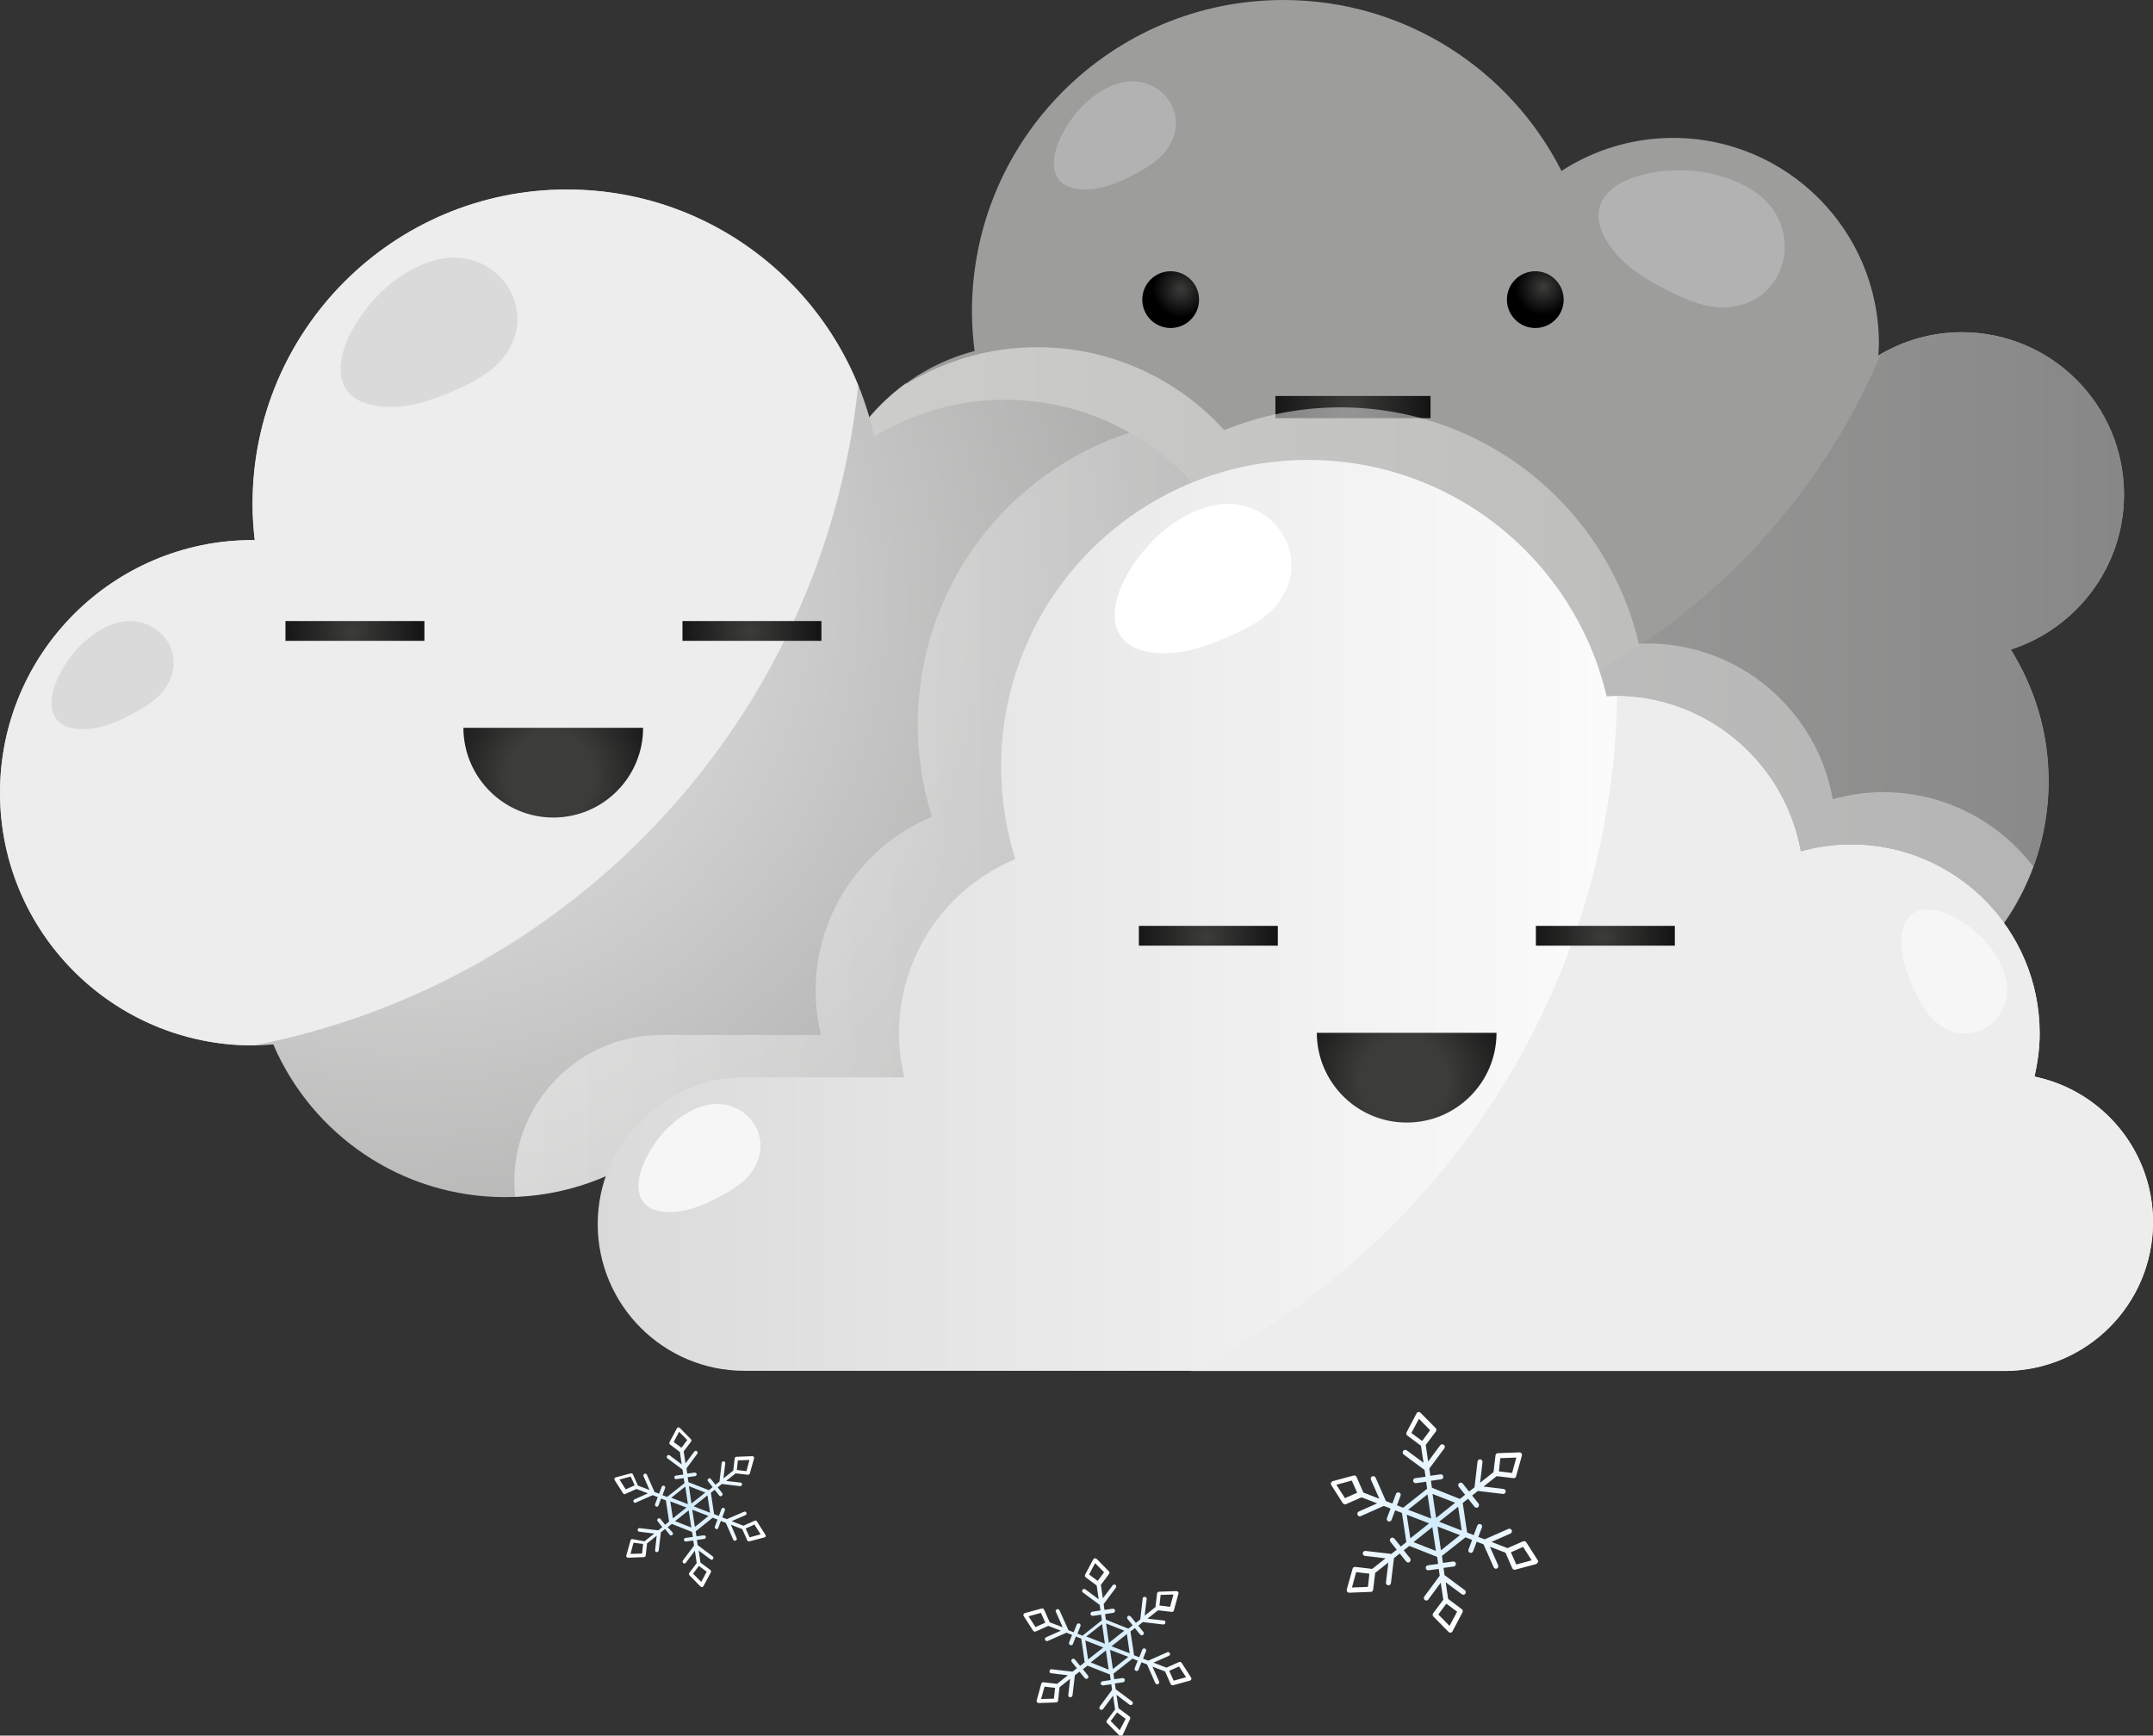 <?xml version="1.0" encoding="utf-8"?>
<!-- Generator: Adobe Illustrator 25.2.0, SVG Export Plug-In . SVG Version: 6.00 Build 0)  -->
<svg version="1.1" id="Layer_1" xmlns="http://www.w3.org/2000/svg" xmlns:xlink="http://www.w3.org/1999/xlink" x="0px" y="0px"
	 viewBox="0 0 107.7 86.83" style="enable-background:new 0 0 107.7 86.83;" xml:space="preserve">
<rect x="0" y="0" width="107.7" height="86.83" fill="#333333" stroke="none"/>
<style type="text/css">
	.st0{fill:#9D9D9C;}
	.st1{fill:url(#XMLID_2_);}
	.st2{fill:url(#XMLID_3_);}
	.st3{fill:url(#XMLID_4_);}
	.st4{fill:url(#XMLID_5_);}
	.st5{opacity:0.53;fill:url(#XMLID_6_);}
	.st6{fill:url(#XMLID_7_);}
	.st7{fill:#EDEDED;}
	.st8{opacity:0.44;fill:url(#XMLID_8_);}
	.st9{fill:url(#XMLID_9_);}
	.st10{fill:#F6F6F6;}
	.st11{fill:#DADADA;}
	.st12{fill:#B2B2B2;}
	.st13{fill:#FFFFFF;}
	.st14{fill:url(#XMLID_10_);}
	.st15{fill:url(#XMLID_11_);}
	.st16{fill:url(#XMLID_12_);}
	.st17{fill:url(#XMLID_13_);}
	.st18{fill:url(#XMLID_14_);}
	.st19{fill:url(#XMLID_15_);}
	.st20{fill:url(#XMLID_16_);}
	.st21{fill:url(#XMLID_17_);}
	.st22{fill:url(#XMLID_18_);}
</style>
<g id="XMLID_1439_">
	<path id="XMLID_1469_" class="st0" d="M106.25,24.74c0-4.48-3.63-8.12-8.12-8.12c-1.53,0-2.95,0.43-4.17,1.16
		c0.01-0.19,0.03-0.38,0.03-0.58c0-5.69-4.61-10.3-10.3-10.3c-2.06,0-3.97,0.61-5.58,1.65C75.54,3.48,70.28,0,64.2,0
		c-8.61,0-15.58,6.98-15.58,15.58c0,0.67,0.05,1.33,0.13,1.98c-2.71,0.71-4.99,2.49-6.34,4.87c-5.65,0.05-10.21,4.64-10.21,10.3
		c0,5.69,4.61,10.3,10.3,10.3c0.58,0,1.15-0.06,1.71-0.15c1.61,5.01,6.31,8.63,11.85,8.63c2.6,0,5.01-0.8,7.01-2.16
		c2.07,3.99,6.24,6.73,11.05,6.73c4.43,0,8.31-2.32,10.52-5.8c1.63,0.79,3.46,1.24,5.39,1.24c6.88,0,12.45-5.58,12.45-12.45
		c0-2.42-0.7-4.66-1.89-6.57C103.86,31.44,106.25,28.37,106.25,24.74z"/>
	<g id="XMLID_1464_">
		<g id="XMLID_1466_">
			<radialGradient id="XMLID_2_" cx="59.083" cy="14.469" r="1.419" gradientUnits="userSpaceOnUse">
				<stop  offset="0" style="stop-color:#3C3C3B"/>
				<stop  offset="1" style="stop-color:#000000"/>
			</radialGradient>
			<circle id="XMLID_1468_" class="st1" cx="58.56" cy="14.99" r="1.42"/>
			<radialGradient id="XMLID_3_" cx="77.211" cy="14.357" r="1.419" gradientUnits="userSpaceOnUse">
				<stop  offset="0" style="stop-color:#3C3C3B"/>
				<stop  offset="1" style="stop-color:#000000"/>
			</radialGradient>
			<circle id="XMLID_1467_" class="st2" cx="76.8" cy="14.99" r="1.42"/>
		</g>
		<radialGradient id="XMLID_4_" cx="67.564" cy="20.397" r="5.912" gradientUnits="userSpaceOnUse">
			<stop  offset="0" style="stop-color:#3C3C3B"/>
			<stop  offset="1" style="stop-color:#000000"/>
		</radialGradient>
		<rect id="XMLID_1465_" x="63.8" y="19.81" class="st3" width="7.76" height="1.11"/>
	</g>
	<linearGradient id="XMLID_5_" gradientUnits="userSpaceOnUse" x1="32.184" y1="36.347" x2="106.247" y2="36.347">
		<stop  offset="0.526" style="stop-color:#9D9D9C"/>
		<stop  offset="1" style="stop-color:#878787"/>
	</linearGradient>
	<path id="XMLID_1463_" class="st4" d="M106.25,24.74c0-4.48-3.63-8.12-8.12-8.12c-1.48,0-2.86,0.41-4.05,1.1
		C89.11,29.5,77.45,37.77,63.86,37.77c-11.04,0-20.81-5.46-26.75-13.83c-2.95,1.81-4.92,5.07-4.92,8.78c0,5.69,4.61,10.3,10.3,10.3
		c0.58,0,1.15-0.06,1.71-0.15c1.61,5.01,6.31,8.63,11.85,8.63c2.6,0,5.01-0.8,7.01-2.16c2.07,3.99,6.24,6.73,11.05,6.73
		c4.43,0,8.31-2.32,10.52-5.8c1.63,0.79,3.46,1.24,5.39,1.24c6.88,0,12.45-5.58,12.45-12.45c0-2.42-0.7-4.66-1.89-6.57
		C103.86,31.44,106.25,28.37,106.25,24.74z"/>
	<linearGradient id="XMLID_6_" gradientUnits="userSpaceOnUse" x1="32.184" y1="36.724" x2="82.563" y2="36.724">
		<stop  offset="0" style="stop-color:#FFFFFF"/>
		<stop  offset="1" style="stop-color:#DADADA"/>
	</linearGradient>
	<path id="XMLID_1462_" class="st5" d="M94.2,39.63c-0.87,0-1.71,0.13-2.52,0.35c-0.78-4.42-4.64-7.79-9.29-7.79
		c-0.14,0-0.27,0.01-0.41,0.02c-1.59-6.78-7.67-11.83-14.94-11.83c-2.05,0-4.01,0.41-5.8,1.14c-2.31-2.55-5.65-4.15-9.36-4.15
		c-2.4,0-4.63,0.68-6.54,1.84c0-0.02-0.01-0.03-0.01-0.05c-1.19,0.86-2.2,1.97-2.93,3.26c-5.65,0.05-10.21,4.64-10.21,10.3
		c0,5.69,4.61,10.3,10.3,10.3c0.58,0,1.15-0.06,1.71-0.15c1.61,5.01,6.31,8.63,11.85,8.63c2.6,0,5.01-0.8,7.01-2.16
		c2.07,3.99,6.24,6.73,11.05,6.73c4.43,0,8.31-2.32,10.52-5.8c1.63,0.79,3.46,1.24,5.39,1.24c5.37,0,9.94-3.4,11.69-8.16
		C99.98,41.09,97.26,39.63,94.2,39.63z"/>
	<radialGradient id="XMLID_7_" cx="20.401" cy="30.16" r="47.082" gradientUnits="userSpaceOnUse">
		<stop  offset="0" style="stop-color:#EDEDED"/>
		<stop  offset="1" style="stop-color:#9D9D9C"/>
	</radialGradient>
	<path id="XMLID_1461_" class="st6" d="M12.64,27.02c0.04,0,0.07,0.01,0.11,0.01c-0.07-0.6-0.11-1.2-0.11-1.82
		c0-8.69,7.04-15.73,15.73-15.73c7.53,0,13.82,5.29,15.36,12.36c1.91-1.16,4.14-1.84,6.54-1.84c6.98,0,12.64,5.66,12.64,12.64
		c0,0.25-0.02,0.5-0.04,0.74c0.6-0.11,1.23-0.18,1.86-0.18c5.51,0,9.97,4.46,9.97,9.97s-4.46,9.97-9.97,9.97
		c-1.4,0-2.73-0.29-3.94-0.81c-2.27,2.15-5.32,3.48-8.69,3.48c-0.41,0-0.82-0.02-1.23-0.06c-2.32,2.7-5.75,4.42-9.59,4.42
		c-3.12,0-5.97-1.14-8.18-3.01c-2.15,1.71-4.87,2.73-7.83,2.73c-5.2,0-9.67-3.14-11.6-7.64c-0.34,0.03-0.68,0.05-1.03,0.05
		C5.66,52.3,0,46.64,0,39.66C0,32.68,5.66,27.02,12.64,27.02z"/>
	<path id="XMLID_1460_" class="st7" d="M42.93,19.28c-2.34-5.75-7.98-9.8-14.57-9.8c-8.69,0-15.73,7.04-15.73,15.73
		c0,0.62,0.04,1.22,0.11,1.82c-0.04,0-0.07-0.01-0.11-0.01C5.66,27.02,0,32.68,0,39.66C0,46.64,5.66,52.3,12.64,52.3
		c0.02,0,0.04,0,0.06,0C28.79,49.18,41.22,35.82,42.93,19.28z"/>
	<linearGradient id="XMLID_8_" gradientUnits="userSpaceOnUse" x1="25.709" y1="40.903" x2="61.216" y2="40.903">
		<stop  offset="0" style="stop-color:#FFFFFF"/>
		<stop  offset="1" style="stop-color:#DADADA"/>
	</linearGradient>
	<path id="XMLID_1459_" class="st8" d="M74.71,43.17c0-5.51-4.46-9.97-9.97-9.97c-0.64,0-1.26,0.07-1.86,0.18
		c0.01-0.25,0.04-0.49,0.04-0.74c0-4.72-2.59-8.83-6.41-11c-6.15,2-10.6,7.78-10.6,14.6c0,1.61,0.25,3.16,0.71,4.62
		c-3.42,1.42-5.82,4.79-5.82,8.72c0,0.76,0.1,1.49,0.27,2.2h-8c-4.05,0-7.34,3.29-7.34,7.34l0,0c0,0.25,0.01,0.51,0.04,0.75
		c2.78-0.1,5.32-1.11,7.36-2.72c2.2,1.87,5.06,3.01,8.18,3.01c3.84,0,7.27-1.72,9.59-4.42c0.4,0.04,0.81,0.06,1.23,0.06
		c3.37,0,6.43-1.33,8.69-3.48c1.21,0.52,2.54,0.81,3.94,0.81C70.24,53.14,74.71,48.68,74.71,43.17z"/>
	<linearGradient id="XMLID_9_" gradientUnits="userSpaceOnUse" x1="29.902" y1="45.798" x2="86.279" y2="45.798">
		<stop  offset="0" style="stop-color:#DADADA"/>
		<stop  offset="1" style="stop-color:#FFFFFF"/>
	</linearGradient>
	<path id="XMLID_1458_" class="st9" d="M101.77,53.86c0.16-0.7,0.26-1.42,0.26-2.16c0-5.22-4.23-9.44-9.44-9.44
		c-0.87,0-1.71,0.13-2.52,0.35c-0.78-4.42-4.64-7.79-9.29-7.79c-0.14,0-0.27,0.01-0.41,0.02c-1.59-6.78-7.67-11.83-14.94-11.83
		c-8.48,0-15.35,6.87-15.35,15.35c0,1.61,0.25,3.16,0.71,4.62c-3.42,1.42-5.82,4.79-5.82,8.72c0,0.76,0.1,1.49,0.27,2.2h-8
		c-4.05,0-7.34,3.29-7.34,7.34v0c0,4.05,3.29,7.34,7.34,7.34h9.66h27.28h26.08c4.11,0,7.44-3.33,7.44-7.44v0
		C107.7,57.56,105.16,54.56,101.77,53.86z"/>
	<path id="XMLID_1457_" class="st7" d="M101.77,53.86c0.16-0.7,0.26-1.42,0.26-2.16c0-5.22-4.23-9.44-9.44-9.44
		c-0.87,0-1.71,0.13-2.52,0.35c-0.78-4.39-4.58-7.73-9.17-7.78c-0.27,14.8-8.89,27.55-21.34,33.76h14.62h26.08
		c4.11,0,7.44-3.33,7.44-7.44v0C107.7,57.56,105.16,54.56,101.77,53.86z"/>
	<path id="XMLID_1456_" class="st10" d="M100.33,48.91c0.51,2-1.61,3.64-3.37,2.32c-0.5-0.37-0.85-0.97-1.13-1.55
		c-0.39-0.8-0.71-1.65-0.72-2.44c-0.03-2.31,1.91-2.06,3.55-0.76C99.43,47.09,100.1,47.98,100.33,48.91z"/>
	<path id="XMLID_1455_" class="st10" d="M35.15,55.34c1.97-0.61,3.72,1.42,2.48,3.25c-0.35,0.52-0.93,0.89-1.49,1.2
		c-0.78,0.43-1.61,0.79-2.4,0.84c-2.3,0.15-2.15-1.8-0.93-3.5C33.38,56.33,34.23,55.62,35.15,55.34z"/>
	<path id="XMLID_1454_" class="st11" d="M5.79,31.18c1.97-0.61,3.72,1.42,2.48,3.25c-0.35,0.52-0.93,0.89-1.49,1.2
		c-0.78,0.43-1.61,0.79-2.4,0.84c-2.3,0.15-2.15-1.8-0.93-3.5C4.02,32.17,4.87,31.46,5.79,31.18z"/>
	<path id="XMLID_1453_" class="st12" d="M55.93,4.18c1.97-0.61,3.72,1.42,2.48,3.25c-0.35,0.52-0.93,0.89-1.49,1.2
		c-0.78,0.43-1.61,0.79-2.4,0.84c-2.3,0.15-2.15-1.8-0.93-3.5C54.15,5.17,55.01,4.46,55.93,4.18z"/>
	<path id="XMLID_1452_" class="st13" d="M60.67,25.29c2.85-0.64,5.14,2.45,3.24,4.91c-0.54,0.7-1.39,1.17-2.22,1.55
		c-1.14,0.52-2.35,0.95-3.48,0.93c-3.28-0.05-2.9-2.82-1.02-5.1C58.07,26.5,59.34,25.58,60.67,25.29z"/>
	<path id="XMLID_1451_" class="st11" d="M21.95,12.97c2.85-0.64,5.14,2.45,3.24,4.91c-0.54,0.7-1.39,1.17-2.22,1.55
		c-1.14,0.52-2.35,0.95-3.48,0.93c-3.28-0.05-2.9-2.82-1.02-5.1C19.35,14.19,20.62,13.27,21.95,12.97z"/>
	<path id="XMLID_1450_" class="st12" d="M87.99,9.75c2.31,1.79,1.38,5.53-1.72,5.63c-0.88,0.03-1.79-0.33-2.61-0.73
		c-1.13-0.55-2.23-1.21-2.93-2.09c-2.05-2.56,0.33-4.03,3.28-4.04C85.4,8.52,86.92,8.91,87.99,9.75z"/>
	<g id="XMLID_1445_">
		<g id="XMLID_1447_">
			<radialGradient id="XMLID_10_" cx="17.647" cy="31.594" r="5.292" gradientUnits="userSpaceOnUse">
				<stop  offset="0" style="stop-color:#3C3C3B"/>
				<stop  offset="1" style="stop-color:#000000"/>
			</radialGradient>
			<rect id="XMLID_1449_" x="14.28" y="31.07" class="st14" width="6.95" height="0.99"/>
			<radialGradient id="XMLID_11_" cx="37.506" cy="31.594" r="5.292" gradientUnits="userSpaceOnUse">
				<stop  offset="0" style="stop-color:#3C3C3B"/>
				<stop  offset="1" style="stop-color:#000000"/>
			</radialGradient>
			<rect id="XMLID_1448_" x="34.14" y="31.07" class="st15" width="6.95" height="0.99"/>
		</g>
		<radialGradient id="XMLID_12_" cx="27.546" cy="38.796" r="7.457" gradientUnits="userSpaceOnUse">
			<stop  offset="0.293" style="stop-color:#3C3C3B"/>
			<stop  offset="1" style="stop-color:#000000"/>
		</radialGradient>
		<path id="XMLID_1446_" class="st16" d="M27.68,40.9c2.48,0,4.49-2.01,4.49-4.49h-8.99C23.19,38.89,25.2,40.9,27.68,40.9z"/>
	</g>
	<g id="XMLID_1440_">
		<g id="XMLID_1442_">
			<radialGradient id="XMLID_13_" cx="60.338" cy="46.849" r="5.292" gradientUnits="userSpaceOnUse">
				<stop  offset="0" style="stop-color:#3C3C3B"/>
				<stop  offset="1" style="stop-color:#000000"/>
			</radialGradient>
			<rect id="XMLID_1444_" x="56.97" y="46.32" class="st17" width="6.95" height="0.99"/>
			<radialGradient id="XMLID_14_" cx="80.197" cy="46.849" r="5.292" gradientUnits="userSpaceOnUse">
				<stop  offset="0" style="stop-color:#3C3C3B"/>
				<stop  offset="1" style="stop-color:#000000"/>
			</radialGradient>
			<rect id="XMLID_1443_" x="76.83" y="46.32" class="st18" width="6.95" height="0.99"/>
		</g>
		<radialGradient id="XMLID_15_" cx="70.237" cy="54.05" r="7.457" gradientUnits="userSpaceOnUse">
			<stop  offset="0.293" style="stop-color:#3C3C3B"/>
			<stop  offset="1" style="stop-color:#000000"/>
		</radialGradient>
		<path id="XMLID_1441_" class="st19" d="M70.37,56.16c2.48,0,4.49-2.01,4.49-4.49h-8.99C65.88,54.15,67.89,56.16,70.37,56.16z"/>
	</g>
</g>
<g id="XMLID_1396_">
	<radialGradient id="XMLID_16_" cx="34.52" cy="75.385" r="3.885" gradientUnits="userSpaceOnUse">
		<stop  offset="0" style="stop-color:#D0EBFC"/>
		<stop  offset="1" style="stop-color:#FFFFFF"/>
	</radialGradient>
	<path id="XMLID_1425_" class="st20" d="M38.28,76.77l-0.42-0.66c-0.02-0.04-0.07-0.05-0.11-0.03l-0.56,0.25L36.6,76.1l0.69-0.3
		c0.05-0.02,0.07-0.07,0.05-0.12c-0.02-0.05-0.07-0.07-0.12-0.05L36.36,76l-0.23-0.09l0.13-0.35c0.02-0.05-0.01-0.1-0.05-0.12
		c-0.05-0.02-0.1,0.01-0.12,0.05l-0.13,0.35l-0.24-0.09l-0.16-1.07l0.19-0.15l0.23,0.29c0.02,0.03,0.05,0.04,0.09,0.03
		c0.02,0,0.03-0.01,0.04-0.02c0.04-0.03,0.05-0.09,0.02-0.13l-0.23-0.29l0.21-0.17l0.91,0.11c0.01,0,0.02,0,0.02,0
		c0.04-0.01,0.07-0.04,0.08-0.08c0.01-0.05-0.03-0.1-0.08-0.1l-0.72-0.08l0.48-0.38l0.61,0.07c0.01,0,0.02,0,0.02,0
		c0.04-0.01,0.07-0.03,0.08-0.07l0.21-0.75c0.01-0.03,0-0.06-0.02-0.08c-0.02-0.02-0.05-0.04-0.08-0.03l-0.78,0.03
		c-0.05,0-0.08,0.04-0.09,0.08l-0.07,0.61l-0.49,0.39l0.09-0.75c0.01-0.05-0.03-0.1-0.08-0.1c-0.05-0.01-0.1,0.03-0.1,0.08
		l-0.11,0.93l-0.2,0.16l-0.23-0.29c-0.03-0.04-0.09-0.05-0.13-0.01c-0.04,0.03-0.05,0.09-0.01,0.13l0.23,0.29l-0.19,0.15l-1.02-0.4
		l-0.04-0.25l0.37-0.05c0.05-0.01,0.08-0.05,0.08-0.1c-0.01-0.05-0.05-0.08-0.1-0.08l-0.37,0.05l-0.04-0.26l0.54-0.73
		c0.03-0.04,0.02-0.1-0.02-0.13c-0.04-0.03-0.1-0.02-0.13,0.02l-0.44,0.59l-0.09-0.6l0.37-0.49c0.03-0.04,0.02-0.09-0.01-0.12
		l-0.55-0.56c-0.02-0.02-0.05-0.03-0.08-0.03c-0.03,0-0.05,0.02-0.07,0.05l-0.37,0.69c-0.02,0.04-0.01,0.09,0.03,0.12l0.49,0.37
		l0.09,0.62l-0.6-0.45c-0.04-0.03-0.1-0.02-0.13,0.02c-0.03,0.04-0.02,0.1,0.02,0.13l0.75,0.56l0.04,0.25l-0.37,0.05
		c-0.05,0.01-0.08,0.05-0.08,0.1c0.01,0.05,0.05,0.08,0.1,0.08l0.37-0.05l0.04,0.25l-0.87,0.69l-0.23-0.09l0.13-0.35
		c0.02-0.05-0.01-0.1-0.05-0.12c-0.05-0.02-0.1,0.01-0.12,0.05l-0.13,0.35l-0.23-0.09l-0.38-0.86c-0.02-0.05-0.07-0.07-0.12-0.05
		c-0.05,0.02-0.07,0.07-0.05,0.12l0.3,0.69l-0.58-0.22l-0.25-0.56c-0.02-0.04-0.06-0.06-0.11-0.05l-0.75,0.2
		c-0.03,0.01-0.05,0.03-0.06,0.06c-0.01,0.03-0.01,0.06,0.01,0.08l0.42,0.66c0.02,0.03,0.06,0.05,0.09,0.04c0.01,0,0.02,0,0.02-0.01
		l0.56-0.25l0.57,0.22l-0.67,0.3c-0.05,0.02-0.07,0.07-0.05,0.12c0.02,0.04,0.06,0.06,0.1,0.05c0.01,0,0.02,0,0.02-0.01l0.84-0.37
		l0.25,0.1l-0.13,0.35c-0.02,0.05,0.01,0.1,0.05,0.12c0.02,0.01,0.03,0.01,0.05,0.01c0.03,0,0.06-0.03,0.07-0.06l0.13-0.35
		l0.24,0.09l0.16,1.06l-0.2,0.16l-0.23-0.29c-0.03-0.04-0.09-0.05-0.13-0.01c-0.04,0.03-0.05,0.09-0.01,0.13l0.23,0.29l-0.2,0.16
		l-0.93-0.11c-0.05-0.01-0.1,0.03-0.1,0.08c-0.01,0.05,0.03,0.1,0.08,0.1l0.75,0.09l-0.49,0.39L31.64,77
		c-0.05-0.01-0.09,0.02-0.1,0.07l-0.21,0.75c-0.01,0.03,0,0.06,0.02,0.08c0.02,0.02,0.05,0.04,0.08,0.03l0.78-0.03
		c0,0,0.01,0,0.01,0c0.04-0.01,0.08-0.04,0.08-0.08l0.07-0.61l0.48-0.38l-0.08,0.72c-0.01,0.05,0.03,0.1,0.08,0.1
		c0.01,0,0.02,0,0.02,0c0.04-0.01,0.07-0.04,0.08-0.08l0.11-0.91l0.21-0.17l0.23,0.29c0.02,0.03,0.05,0.04,0.09,0.03
		c0.02,0,0.03-0.01,0.04-0.02c0.04-0.03,0.05-0.09,0.01-0.13L33.4,76.4l0.21-0.16l1.01,0.4l0.04,0.25l-0.37,0.05
		c-0.05,0.01-0.08,0.05-0.08,0.1c0.01,0.05,0.05,0.08,0.1,0.08l0.37-0.05l0.04,0.25l-0.56,0.75c-0.03,0.04-0.02,0.1,0.02,0.13
		c0.02,0.02,0.04,0.02,0.07,0.02c0.02,0,0.05-0.02,0.06-0.04l0.45-0.6l0.09,0.62l-0.37,0.49c-0.03,0.04-0.02,0.09,0.01,0.12
		l0.55,0.56c0.02,0.02,0.05,0.03,0.08,0.03c0.03,0,0.05-0.02,0.07-0.05l0.37-0.69c0.02-0.04,0.01-0.09-0.03-0.12l-0.49-0.37
		l-0.09-0.6l0.59,0.44c0.02,0.02,0.04,0.02,0.07,0.02c0.02,0,0.05-0.02,0.06-0.04c0.03-0.04,0.02-0.1-0.02-0.13L34.9,77.3
		l-0.04-0.26l0.37-0.05c0.05-0.01,0.08-0.05,0.08-0.1c-0.01-0.05-0.05-0.08-0.1-0.08l-0.37,0.05l-0.04-0.25l0.85-0.68l0.24,0.09
		l-0.13,0.35c-0.02,0.05,0.01,0.1,0.05,0.12c0.02,0.01,0.03,0.01,0.05,0.01c0.03,0,0.06-0.03,0.07-0.06l0.13-0.35l0.25,0.1
		l0.37,0.84c0.02,0.04,0.06,0.06,0.1,0.05c0.01,0,0.02,0,0.02-0.01c0.05-0.02,0.07-0.07,0.05-0.12l-0.29-0.67l0.57,0.22l0.25,0.56
		c0.02,0.04,0.06,0.06,0.1,0.05c0,0,0.01,0,0.01,0l0.76-0.2c0.03-0.01,0.05-0.03,0.06-0.06C38.3,76.82,38.29,76.79,38.28,76.77z
		 M36.91,73.06l0.58-0.02l-0.15,0.56l-0.48-0.06L36.91,73.06z M33.97,71.63l0.41,0.41l-0.29,0.39l-0.39-0.29L33.97,71.63z
		 M31.3,74.51l-0.31-0.49l0.56-0.15l0.2,0.44L31.3,74.51z M32.12,77.72l-0.58,0.02l0.15-0.56l0.48,0.06L32.12,77.72z M35.08,79.14
		l-0.41-0.41l0.29-0.39l0.39,0.29L35.08,79.14z M35.52,75.68l-0.82-0.32l0.69-0.55L35.52,75.68z M35.28,74.67l-0.69,0.55l-0.13-0.87
		L35.28,74.67z M34.28,74.37l0.13,0.88l-0.83-0.32L34.28,74.37z M33.53,75.11l0.81,0.31l-0.68,0.54L33.53,75.11z M33.77,76.1
		l0.68-0.54l0.13,0.86L33.77,76.1z M34.76,76.39l-0.13-0.86l0.81,0.31L34.76,76.39z M37.5,76.91l-0.2-0.44l0.44-0.2l0.31,0.49
		L37.5,76.91z"/>
	<radialGradient id="XMLID_17_" cx="71.739" cy="76.161" r="5.369" gradientUnits="userSpaceOnUse">
		<stop  offset="0" style="stop-color:#D0EBFC"/>
		<stop  offset="1" style="stop-color:#FFFFFF"/>
	</radialGradient>
	<path id="XMLID_1411_" class="st21" d="M76.93,78.07l-0.58-0.91c-0.03-0.05-0.1-0.07-0.16-0.05l-0.78,0.34l-0.8-0.31l0.95-0.42
		c0.06-0.03,0.09-0.1,0.06-0.17c-0.03-0.06-0.1-0.09-0.17-0.06l-1.18,0.52l-0.32-0.12l0.18-0.48c0.03-0.07-0.01-0.14-0.07-0.16
		s-0.14,0.01-0.16,0.07l-0.18,0.48l-0.33-0.13l-0.22-1.48l0.27-0.21l0.32,0.4c0.03,0.04,0.07,0.05,0.12,0.05
		c0.02,0,0.04-0.01,0.06-0.03c0.05-0.04,0.06-0.12,0.02-0.18l-0.32-0.4l0.29-0.23l1.25,0.15c0.01,0,0.02,0,0.03,0
		c0.06-0.01,0.1-0.05,0.11-0.11c0.01-0.07-0.04-0.13-0.11-0.14l-1-0.12l0.66-0.52l0.84,0.1c0.01,0,0.02,0,0.03,0
		c0.05-0.01,0.09-0.04,0.1-0.09l0.29-1.04c0.01-0.04,0-0.08-0.02-0.11c-0.03-0.03-0.06-0.05-0.1-0.05l-1.08,0.04
		c-0.06,0-0.11,0.05-0.12,0.11l-0.1,0.84l-0.67,0.53l0.12-1.03c0.01-0.07-0.04-0.13-0.11-0.14c-0.07-0.01-0.13,0.04-0.14,0.11
		l-0.15,1.29l-0.27,0.21l-0.32-0.4c-0.04-0.05-0.12-0.06-0.18-0.02c-0.05,0.04-0.06,0.12-0.02,0.18l0.32,0.4l-0.26,0.21l-1.4-0.56
		l-0.05-0.35l0.51-0.07c0.07-0.01,0.12-0.07,0.11-0.14c-0.01-0.07-0.07-0.12-0.14-0.11l-0.51,0.07l-0.05-0.36l0.75-1.01
		c0.04-0.06,0.03-0.14-0.03-0.18c-0.06-0.04-0.14-0.03-0.18,0.03l-0.6,0.81l-0.12-0.83l0.51-0.68c0.04-0.05,0.03-0.12-0.01-0.16
		l-0.76-0.77c-0.03-0.03-0.07-0.04-0.11-0.04c-0.04,0.01-0.07,0.03-0.09,0.07l-0.5,0.95c-0.03,0.06-0.01,0.12,0.04,0.16l0.68,0.51
		l0.13,0.85l-0.84-0.62c-0.06-0.04-0.14-0.03-0.18,0.03c-0.04,0.06-0.03,0.14,0.03,0.18l1.04,0.77l0.05,0.34l-0.51,0.07
		c-0.07,0.01-0.12,0.07-0.11,0.14c0.01,0.07,0.07,0.12,0.14,0.11l0.51-0.07l0.05,0.35l-1.2,0.95l-0.31-0.12l0.18-0.48
		c0.03-0.07-0.01-0.14-0.07-0.16c-0.07-0.03-0.14,0.01-0.16,0.07l-0.18,0.48l-0.32-0.12l-0.52-1.18c-0.03-0.06-0.1-0.09-0.17-0.06
		c-0.06,0.03-0.09,0.1-0.06,0.17l0.42,0.95l-0.8-0.31l-0.34-0.78c-0.03-0.06-0.09-0.09-0.15-0.07l-1.04,0.28
		c-0.04,0.01-0.07,0.04-0.09,0.08c-0.01,0.04-0.01,0.08,0.01,0.11l0.58,0.91c0.03,0.04,0.08,0.06,0.13,0.06c0.01,0,0.02,0,0.03-0.01
		l0.78-0.34l0.78,0.3l-0.92,0.41c-0.06,0.03-0.09,0.1-0.06,0.17c0.02,0.05,0.08,0.08,0.13,0.07c0.01,0,0.02,0,0.03-0.01l1.15-0.51
		l0.34,0.13l-0.18,0.48c-0.03,0.07,0.01,0.14,0.07,0.16c0.02,0.01,0.04,0.01,0.06,0.01c0.04-0.01,0.08-0.04,0.1-0.08l0.18-0.48
		l0.34,0.13l0.22,1.46l-0.28,0.22l-0.32-0.4c-0.04-0.05-0.12-0.06-0.18-0.02c-0.05,0.04-0.06,0.12-0.02,0.18l0.32,0.4l-0.27,0.21
		l-1.29-0.15c-0.07-0.01-0.13,0.04-0.14,0.11c-0.01,0.07,0.04,0.13,0.11,0.14l1.03,0.12l-0.67,0.53l-0.84-0.1
		c-0.06-0.01-0.12,0.03-0.14,0.09l-0.29,1.04c-0.01,0.04,0,0.08,0.02,0.11s0.06,0.05,0.1,0.05l1.08-0.04c0,0,0.01,0,0.01,0
		c0.06-0.01,0.1-0.05,0.11-0.11l0.1-0.84l0.66-0.52l-0.12,1c-0.01,0.07,0.04,0.13,0.11,0.14c0.01,0,0.02,0,0.03,0
		c0.06-0.01,0.1-0.05,0.11-0.11l0.15-1.25l0.29-0.23l0.32,0.4c0.03,0.04,0.07,0.05,0.12,0.05c0.02,0,0.04-0.01,0.06-0.03
		c0.05-0.04,0.06-0.12,0.02-0.18l-0.32-0.4l0.28-0.22l1.39,0.55l0.05,0.35l-0.51,0.07c-0.07,0.01-0.12,0.07-0.11,0.14
		c0.01,0.07,0.07,0.12,0.14,0.11l0.51-0.07l0.05,0.34l-0.77,1.04c-0.04,0.06-0.03,0.14,0.03,0.18c0.03,0.02,0.06,0.03,0.09,0.02
		c0.03,0,0.06-0.02,0.08-0.05l0.62-0.84l0.13,0.85l-0.51,0.68c-0.04,0.05-0.03,0.12,0.01,0.16l0.76,0.77
		c0.03,0.03,0.07,0.04,0.11,0.04c0.04-0.01,0.07-0.03,0.09-0.07l0.5-0.95c0.03-0.06,0.01-0.12-0.04-0.16l-0.68-0.51l-0.12-0.83
		l0.81,0.6c0.03,0.02,0.06,0.03,0.09,0.02c0.03,0,0.06-0.02,0.08-0.05c0.04-0.06,0.03-0.14-0.03-0.18l-1.01-0.75l-0.05-0.36
		l0.51-0.07c0.07-0.01,0.12-0.07,0.11-0.14c-0.01-0.07-0.07-0.12-0.14-0.11l-0.51,0.07l-0.05-0.35l1.18-0.93l0.33,0.13l-0.18,0.48
		c-0.03,0.07,0.01,0.14,0.07,0.16c0.02,0.01,0.04,0.01,0.06,0.01c0.04-0.01,0.08-0.04,0.1-0.08l0.18-0.48l0.34,0.13l0.51,1.15
		c0.02,0.05,0.08,0.08,0.13,0.07c0.01,0,0.02,0,0.03-0.01c0.06-0.03,0.09-0.1,0.06-0.17l-0.41-0.92l0.78,0.3l0.34,0.78
		c0.02,0.05,0.08,0.08,0.13,0.07c0,0,0.01,0,0.01,0l1.04-0.28c0.04-0.01,0.07-0.04,0.09-0.08C76.96,78.15,76.95,78.11,76.93,78.07z
		 M75.05,72.95l0.8-0.03l-0.21,0.77l-0.66-0.08L75.05,72.95z M70.98,70.98l0.56,0.57l-0.4,0.54l-0.54-0.4L70.98,70.98z M67.28,74.95
		l-0.43-0.67l0.77-0.21l0.27,0.61L67.28,74.95z M68.43,79.39l-0.8,0.03l0.21-0.77l0.66,0.08L68.43,79.39z M72.51,81.34l-0.56-0.57
		l0.4-0.54l0.54,0.4L72.51,81.34z M73.12,76.57l-1.13-0.44l0.95-0.75L73.12,76.57z M72.79,75.18l-0.95,0.76l-0.18-1.2L72.79,75.18z
		 M71.41,74.76l0.18,1.21l-1.15-0.44L71.41,74.76z M70.37,75.78l1.12,0.43l-0.94,0.75L70.37,75.78z M70.71,77.15l0.94-0.75
		l0.18,1.19L70.71,77.15z M72.08,77.56l-0.17-1.19l1.12,0.43L72.08,77.56z M75.85,78.27l-0.27-0.61l0.61-0.27l0.43,0.67L75.85,78.27
		z"/>
	<radialGradient id="XMLID_18_" cx="55.393" cy="82.376" r="4.33" gradientUnits="userSpaceOnUse">
		<stop  offset="0" style="stop-color:#D0EBFC"/>
		<stop  offset="1" style="stop-color:#FFFFFF"/>
	</radialGradient>
	<path id="XMLID_1397_" class="st22" d="M59.58,83.92l-0.47-0.73c-0.03-0.04-0.08-0.06-0.13-0.04l-0.63,0.28l-0.65-0.25l0.77-0.34
		c0.05-0.02,0.08-0.08,0.05-0.13c-0.02-0.05-0.08-0.08-0.13-0.05l-0.95,0.42l-0.26-0.1l0.15-0.38c0.02-0.05-0.01-0.11-0.06-0.13
		c-0.05-0.02-0.11,0.01-0.13,0.06l-0.15,0.38l-0.26-0.1l-0.18-1.19l0.22-0.17l0.26,0.32c0.02,0.03,0.06,0.04,0.1,0.04
		c0.02,0,0.03-0.01,0.05-0.02c0.04-0.04,0.05-0.1,0.02-0.14l-0.26-0.32l0.23-0.18l1.01,0.12c0.01,0,0.02,0,0.03,0
		c0.04-0.01,0.08-0.04,0.09-0.09c0.01-0.06-0.03-0.11-0.09-0.11l-0.81-0.09l0.53-0.42l0.68,0.08c0.01,0,0.02,0,0.03,0
		c0.04-0.01,0.07-0.03,0.08-0.07l0.23-0.84c0.01-0.03,0-0.07-0.02-0.09c-0.02-0.03-0.05-0.04-0.08-0.04l-0.87,0.03
		c-0.05,0-0.09,0.04-0.1,0.09l-0.08,0.68l-0.54,0.43l0.1-0.83c0.01-0.06-0.03-0.11-0.09-0.11c-0.06-0.01-0.11,0.03-0.11,0.09
		l-0.12,1.04l-0.22,0.17l-0.26-0.32c-0.04-0.04-0.1-0.05-0.14-0.02c-0.04,0.04-0.05,0.1-0.02,0.14l0.26,0.32l-0.21,0.17l-1.13-0.45
		l-0.04-0.28l0.41-0.06c0.06-0.01,0.09-0.06,0.09-0.12c-0.01-0.06-0.06-0.09-0.12-0.09l-0.41,0.06l-0.04-0.29l0.61-0.82
		c0.03-0.05,0.02-0.11-0.02-0.14c-0.05-0.03-0.11-0.02-0.14,0.02l-0.49,0.65l-0.1-0.67l0.41-0.55c0.03-0.04,0.03-0.1-0.01-0.13
		l-0.61-0.62c-0.02-0.02-0.06-0.03-0.09-0.03c-0.03,0-0.06,0.02-0.08,0.05l-0.41,0.77c-0.02,0.04-0.01,0.1,0.03,0.13l0.55,0.41
		l0.1,0.69l-0.67-0.5c-0.05-0.03-0.11-0.02-0.14,0.02c-0.03,0.05-0.02,0.11,0.02,0.14l0.84,0.62l0.04,0.28l-0.41,0.06
		c-0.06,0.01-0.09,0.06-0.09,0.12c0.01,0.06,0.06,0.09,0.12,0.09l0.41-0.06l0.04,0.28l-0.97,0.77l-0.25-0.1l0.15-0.38
		c0.02-0.05-0.01-0.11-0.06-0.13c-0.05-0.02-0.11,0.01-0.13,0.06l-0.15,0.38l-0.26-0.1L53,80.56c-0.02-0.05-0.08-0.07-0.13-0.05
		c-0.05,0.02-0.08,0.08-0.05,0.13l0.34,0.77l-0.65-0.25l-0.28-0.63c-0.02-0.05-0.07-0.07-0.12-0.06l-0.84,0.23
		c-0.03,0.01-0.06,0.03-0.07,0.06c-0.01,0.03-0.01,0.06,0.01,0.09l0.47,0.73c0.02,0.03,0.06,0.05,0.1,0.05c0.01,0,0.02,0,0.03-0.01
		l0.63-0.28l0.63,0.24l-0.74,0.33c-0.05,0.02-0.08,0.08-0.05,0.13c0.02,0.04,0.06,0.07,0.11,0.06c0.01,0,0.02,0,0.03-0.01l0.93-0.41
		l0.28,0.11l-0.15,0.38c-0.02,0.05,0.01,0.11,0.06,0.13c0.02,0.01,0.03,0.01,0.05,0.01c0.04-0.01,0.07-0.03,0.08-0.06l0.15-0.38
		l0.27,0.11l0.17,1.18l-0.23,0.18l-0.26-0.32c-0.04-0.04-0.1-0.05-0.14-0.02c-0.04,0.03-0.05,0.1-0.02,0.14l0.26,0.32l-0.22,0.17
		l-1.04-0.12c-0.06-0.01-0.11,0.03-0.11,0.09c-0.01,0.06,0.03,0.11,0.09,0.11l0.83,0.1l-0.54,0.43l-0.68-0.08
		c-0.05-0.01-0.1,0.03-0.11,0.07l-0.23,0.84c-0.01,0.03,0,0.07,0.02,0.09c0.02,0.03,0.05,0.04,0.08,0.04l0.87-0.03
		c0,0,0.01,0,0.01,0c0.05-0.01,0.08-0.04,0.09-0.09L53,84.41l0.53-0.42l-0.09,0.81c-0.01,0.06,0.03,0.11,0.09,0.11
		c0.01,0,0.02,0,0.03,0c0.04-0.01,0.08-0.04,0.09-0.09l0.12-1.01l0.23-0.18l0.26,0.32c0.02,0.03,0.06,0.04,0.1,0.04
		c0.02,0,0.03-0.01,0.05-0.02c0.04-0.04,0.05-0.1,0.02-0.14l-0.26-0.32l0.23-0.18l1.12,0.44l0.04,0.28l-0.41,0.06
		c-0.06,0.01-0.09,0.06-0.09,0.12c0.01,0.06,0.06,0.09,0.12,0.09l0.41-0.06l0.04,0.28l-0.62,0.84c-0.03,0.05-0.02,0.11,0.02,0.14
		c0.02,0.02,0.05,0.02,0.08,0.02c0.03,0,0.05-0.02,0.07-0.04l0.5-0.67l0.1,0.69l-0.41,0.55c-0.03,0.04-0.03,0.1,0.01,0.13l0.61,0.62
		c0.02,0.02,0.06,0.03,0.09,0.03c0.03,0,0.06-0.02,0.08-0.05L56.53,86c0.02-0.04,0.01-0.1-0.03-0.13l-0.55-0.41l-0.1-0.67l0.65,0.49
		c0.02,0.02,0.05,0.02,0.08,0.02c0.03,0,0.05-0.02,0.07-0.04c0.03-0.05,0.02-0.11-0.02-0.14l-0.82-0.61l-0.04-0.29l0.41-0.06
		c0.06-0.01,0.09-0.06,0.09-0.12c-0.01-0.06-0.06-0.09-0.12-0.09l-0.41,0.06l-0.04-0.28l0.95-0.75l0.26,0.1l-0.15,0.38
		c-0.02,0.05,0.01,0.11,0.06,0.13c0.02,0.01,0.03,0.01,0.05,0.01c0.04-0.01,0.07-0.03,0.08-0.06l0.15-0.38l0.28,0.11l0.41,0.93
		c0.02,0.04,0.06,0.07,0.11,0.06c0.01,0,0.02,0,0.03-0.01c0.05-0.02,0.08-0.08,0.05-0.13l-0.33-0.74l0.63,0.24l0.28,0.63
		c0.02,0.04,0.06,0.07,0.11,0.06c0,0,0.01,0,0.01,0l0.84-0.23c0.03-0.01,0.06-0.03,0.07-0.06C59.6,83.98,59.6,83.94,59.58,83.92z
		 M58.06,79.79l0.64-0.02l-0.17,0.62L58,80.32L58.06,79.79z M54.78,78.2l0.45,0.46l-0.32,0.43l-0.43-0.32L54.78,78.2z M51.8,81.4
		l-0.35-0.54l0.62-0.17l0.22,0.49L51.8,81.4z M52.72,84.98l-0.64,0.02l0.17-0.62l0.53,0.06L52.72,84.98z M56.01,86.56l-0.45-0.46
		l0.32-0.43l0.43,0.32L56.01,86.56z M56.51,82.71l-0.91-0.35l0.77-0.61L56.51,82.71z M56.24,81.58l-0.77,0.61l-0.14-0.97
		L56.24,81.58z M55.13,81.25l0.14,0.98l-0.93-0.36L55.13,81.25z M54.29,82.07l0.9,0.35l-0.76,0.6L54.29,82.07z M54.56,83.17
		l0.76-0.6l0.14,0.96L54.56,83.17z M55.67,83.5l-0.14-0.96l0.91,0.35L55.67,83.5z M58.71,84.08l-0.22-0.49l0.49-0.22l0.35,0.54
		L58.71,84.08z"/>
</g>
</svg>
